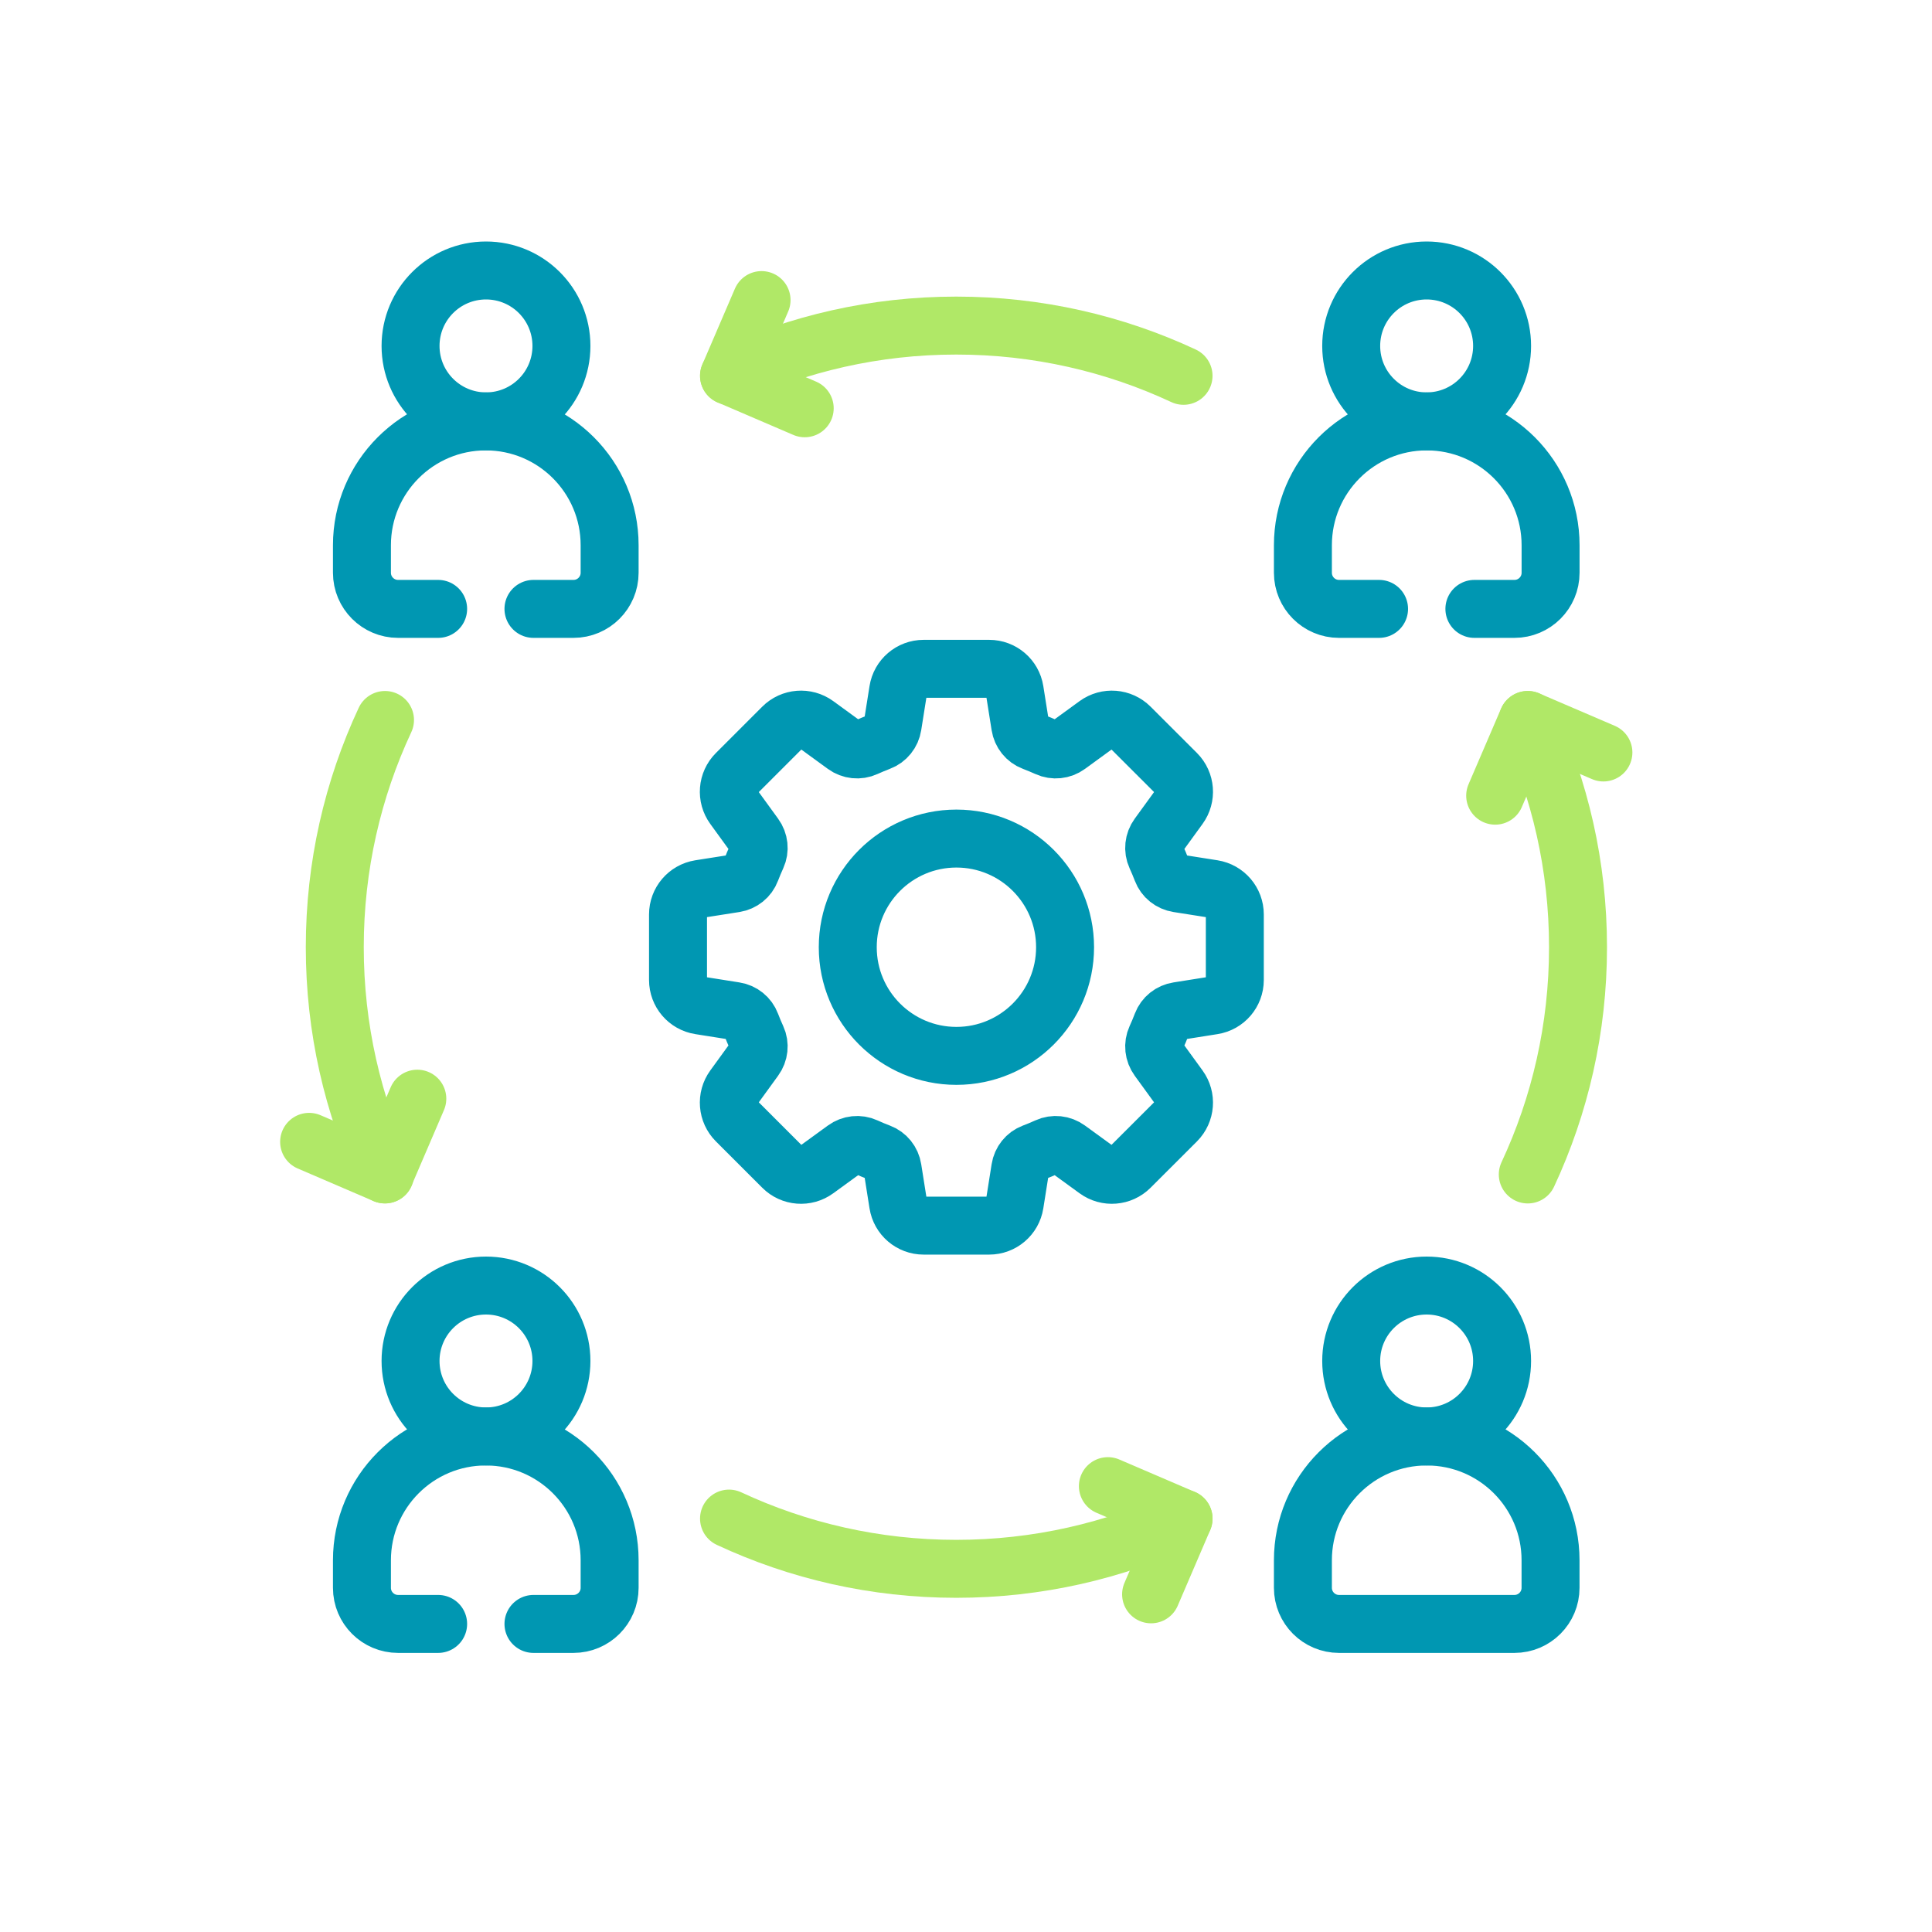 <svg width="50" height="50" viewBox="0 0 50 50" fill="none" xmlns="http://www.w3.org/2000/svg">
<path d="M12.578 10.905C13.656 10.905 14.53 10.031 14.53 8.953C14.53 7.874 13.656 7 12.578 7C11.499 7 10.625 7.874 10.625 8.953C10.625 10.031 11.499 10.905 12.578 10.905Z" stroke="#0097B2" stroke-width="1.5" stroke-miterlimit="10" stroke-linecap="round" stroke-linejoin="round"/>
<path d="M13.806 15.758H14.842C15.358 15.758 15.777 15.339 15.777 14.823V14.111C15.777 12.341 14.342 10.907 12.572 10.906C10.802 10.907 9.367 12.341 9.367 14.111V14.823C9.367 15.339 9.786 15.758 10.302 15.758H11.339" stroke="#0097B2" stroke-width="1.5" stroke-miterlimit="10" stroke-linecap="round" stroke-linejoin="round"/>
<path d="M36.921 10.905C38 10.905 38.874 10.031 38.874 8.953C38.874 7.874 38 7 36.921 7C35.843 7 34.969 7.874 34.969 8.953C34.969 10.031 35.843 10.905 36.921 10.905Z" stroke="#0097B2" stroke-width="1.5" stroke-miterlimit="10" stroke-linecap="round" stroke-linejoin="round"/>
<path d="M38.157 15.758H39.193C39.71 15.758 40.129 15.339 40.129 14.823V14.111C40.129 12.341 38.693 10.907 36.923 10.906C35.154 10.907 33.719 12.341 33.719 14.111V14.823C33.719 15.339 34.137 15.758 34.653 15.758H35.69" stroke="#0097B2" stroke-width="1.5" stroke-miterlimit="10" stroke-linecap="round" stroke-linejoin="round"/>
<path d="M12.578 37.175C13.656 37.175 14.53 36.301 14.53 35.222C14.53 34.144 13.656 33.27 12.578 33.27C11.499 33.27 10.625 34.144 10.625 35.222C10.625 36.301 11.499 37.175 12.578 37.175Z" stroke="#0097B2" stroke-width="1.5" stroke-miterlimit="10" stroke-linecap="round" stroke-linejoin="round"/>
<path d="M13.806 42.027H14.842C15.358 42.027 15.777 41.609 15.777 41.093V40.38C15.777 38.611 14.342 37.176 12.572 37.176C10.802 37.176 9.367 38.611 9.367 40.38V41.093C9.367 41.609 9.786 42.027 10.302 42.027H11.339" stroke="#0097B2" stroke-width="1.5" stroke-miterlimit="10" stroke-linecap="round" stroke-linejoin="round"/>
<path d="M36.921 37.175C38 37.175 38.874 36.301 38.874 35.222C38.874 34.144 38 33.27 36.921 33.27C35.843 33.27 34.969 34.144 34.969 35.222C34.969 36.301 35.843 37.175 36.921 37.175Z" stroke="#0097B2" stroke-width="1.5" stroke-miterlimit="10" stroke-linecap="round" stroke-linejoin="round"/>
<path d="M36.923 37.176C35.154 37.176 33.719 38.61 33.719 40.38V41.092C33.719 41.608 34.137 42.027 34.654 42.027H39.194C39.71 42.027 40.128 41.608 40.128 41.092V40.38C40.128 38.61 38.693 37.176 36.923 37.176Z" stroke="#0097B2" stroke-width="1.5" stroke-miterlimit="10" stroke-linecap="round" stroke-linejoin="round"/>
<path d="M31.957 25.362V23.666C31.957 23.337 31.718 23.057 31.393 23.005L30.485 22.862C30.297 22.832 30.137 22.706 30.07 22.527C30.023 22.404 29.972 22.282 29.917 22.162C29.837 21.988 29.86 21.784 29.973 21.629L30.514 20.884C30.708 20.618 30.679 20.251 30.447 20.018L29.247 18.819C29.015 18.587 28.647 18.558 28.381 18.751L27.637 19.293C27.482 19.406 27.278 19.428 27.104 19.348C26.984 19.294 26.862 19.243 26.738 19.196C26.56 19.129 26.433 18.969 26.404 18.781L26.26 17.873C26.209 17.548 25.929 17.309 25.6 17.309H23.904C23.575 17.309 23.295 17.548 23.244 17.873L23.1 18.781C23.071 18.969 22.944 19.129 22.765 19.196C22.642 19.243 22.52 19.294 22.401 19.348C22.226 19.428 22.022 19.406 21.867 19.293L21.123 18.751C20.857 18.558 20.489 18.587 20.257 18.819L19.058 20.018C18.825 20.251 18.796 20.618 18.99 20.884L19.531 21.629C19.644 21.784 19.667 21.988 19.587 22.162C19.532 22.282 19.481 22.404 19.434 22.527C19.367 22.706 19.208 22.832 19.02 22.862L18.111 23.005C17.786 23.057 17.547 23.337 17.547 23.666V25.362C17.547 25.691 17.786 25.971 18.111 26.022L19.02 26.166C19.208 26.195 19.367 26.322 19.434 26.5C19.481 26.624 19.532 26.746 19.587 26.865C19.667 27.039 19.644 27.243 19.531 27.398L18.99 28.143C18.796 28.409 18.825 28.776 19.058 29.009L20.257 30.208C20.489 30.441 20.857 30.47 21.123 30.276L21.867 29.735C22.022 29.622 22.227 29.599 22.401 29.679C22.52 29.734 22.642 29.785 22.765 29.831C22.944 29.898 23.071 30.058 23.1 30.246L23.244 31.155C23.295 31.48 23.575 31.719 23.904 31.719H25.6C25.929 31.719 26.209 31.48 26.26 31.155L26.404 30.246C26.433 30.058 26.56 29.898 26.738 29.831C26.862 29.785 26.984 29.734 27.104 29.679C27.278 29.599 27.482 29.622 27.637 29.735L28.381 30.276C28.647 30.47 29.015 30.441 29.247 30.208L30.447 29.009C30.679 28.776 30.708 28.409 30.514 28.143L29.973 27.398C29.86 27.243 29.837 27.039 29.917 26.865C29.972 26.746 30.023 26.624 30.07 26.5C30.137 26.322 30.297 26.195 30.485 26.166L31.393 26.022C31.718 25.971 31.957 25.691 31.957 25.362ZM24.752 27.326C23.199 27.326 21.94 26.067 21.94 24.514C21.94 22.961 23.199 21.702 24.752 21.702C26.305 21.702 27.564 22.961 27.564 24.514C27.564 26.067 26.305 27.326 24.752 27.326Z" stroke="#0097B2" stroke-width="1.5" stroke-miterlimit="10" stroke-linecap="round" stroke-linejoin="round"/>
<path d="M18.867 9.726C20.654 8.892 22.647 8.426 24.748 8.426C26.85 8.426 28.843 8.892 30.63 9.726" stroke="#B0E867" stroke-width="1.5" stroke-miterlimit="10" stroke-linecap="round" stroke-linejoin="round"/>
<path d="M20.826 10.566L18.867 9.725L19.709 7.766" stroke="#B0E867" stroke-width="1.5" stroke-miterlimit="10" stroke-linecap="round" stroke-linejoin="round"/>
<path d="M9.964 30.395C9.13 28.608 8.664 26.616 8.664 24.514C8.664 22.412 9.13 20.42 9.964 18.633" stroke="#B0E867" stroke-width="1.5" stroke-miterlimit="10" stroke-linecap="round" stroke-linejoin="round"/>
<path d="M10.8 28.434L9.959 30.393L8 29.551" stroke="#B0E867" stroke-width="1.5" stroke-miterlimit="10" stroke-linecap="round" stroke-linejoin="round"/>
<path d="M30.63 39.301C28.843 40.135 26.85 40.601 24.748 40.601C22.647 40.601 20.654 40.135 18.867 39.301" stroke="#B0E867" stroke-width="1.5" stroke-miterlimit="10" stroke-linecap="round" stroke-linejoin="round"/>
<path d="M28.672 38.461L30.631 39.302L29.79 41.261" stroke="#B0E867" stroke-width="1.5" stroke-miterlimit="10" stroke-linecap="round" stroke-linejoin="round"/>
<path d="M39.539 18.633C40.373 20.419 40.839 22.412 40.839 24.514C40.839 26.616 40.373 28.608 39.539 30.395" stroke="#B0E867" stroke-width="1.5" stroke-miterlimit="10" stroke-linecap="round" stroke-linejoin="round"/>
<path d="M38.695 20.592L39.537 18.633L41.496 19.474" stroke="#B0E867" stroke-width="1.5" stroke-miterlimit="10" stroke-linecap="round" stroke-linejoin="round"/>
</svg>

